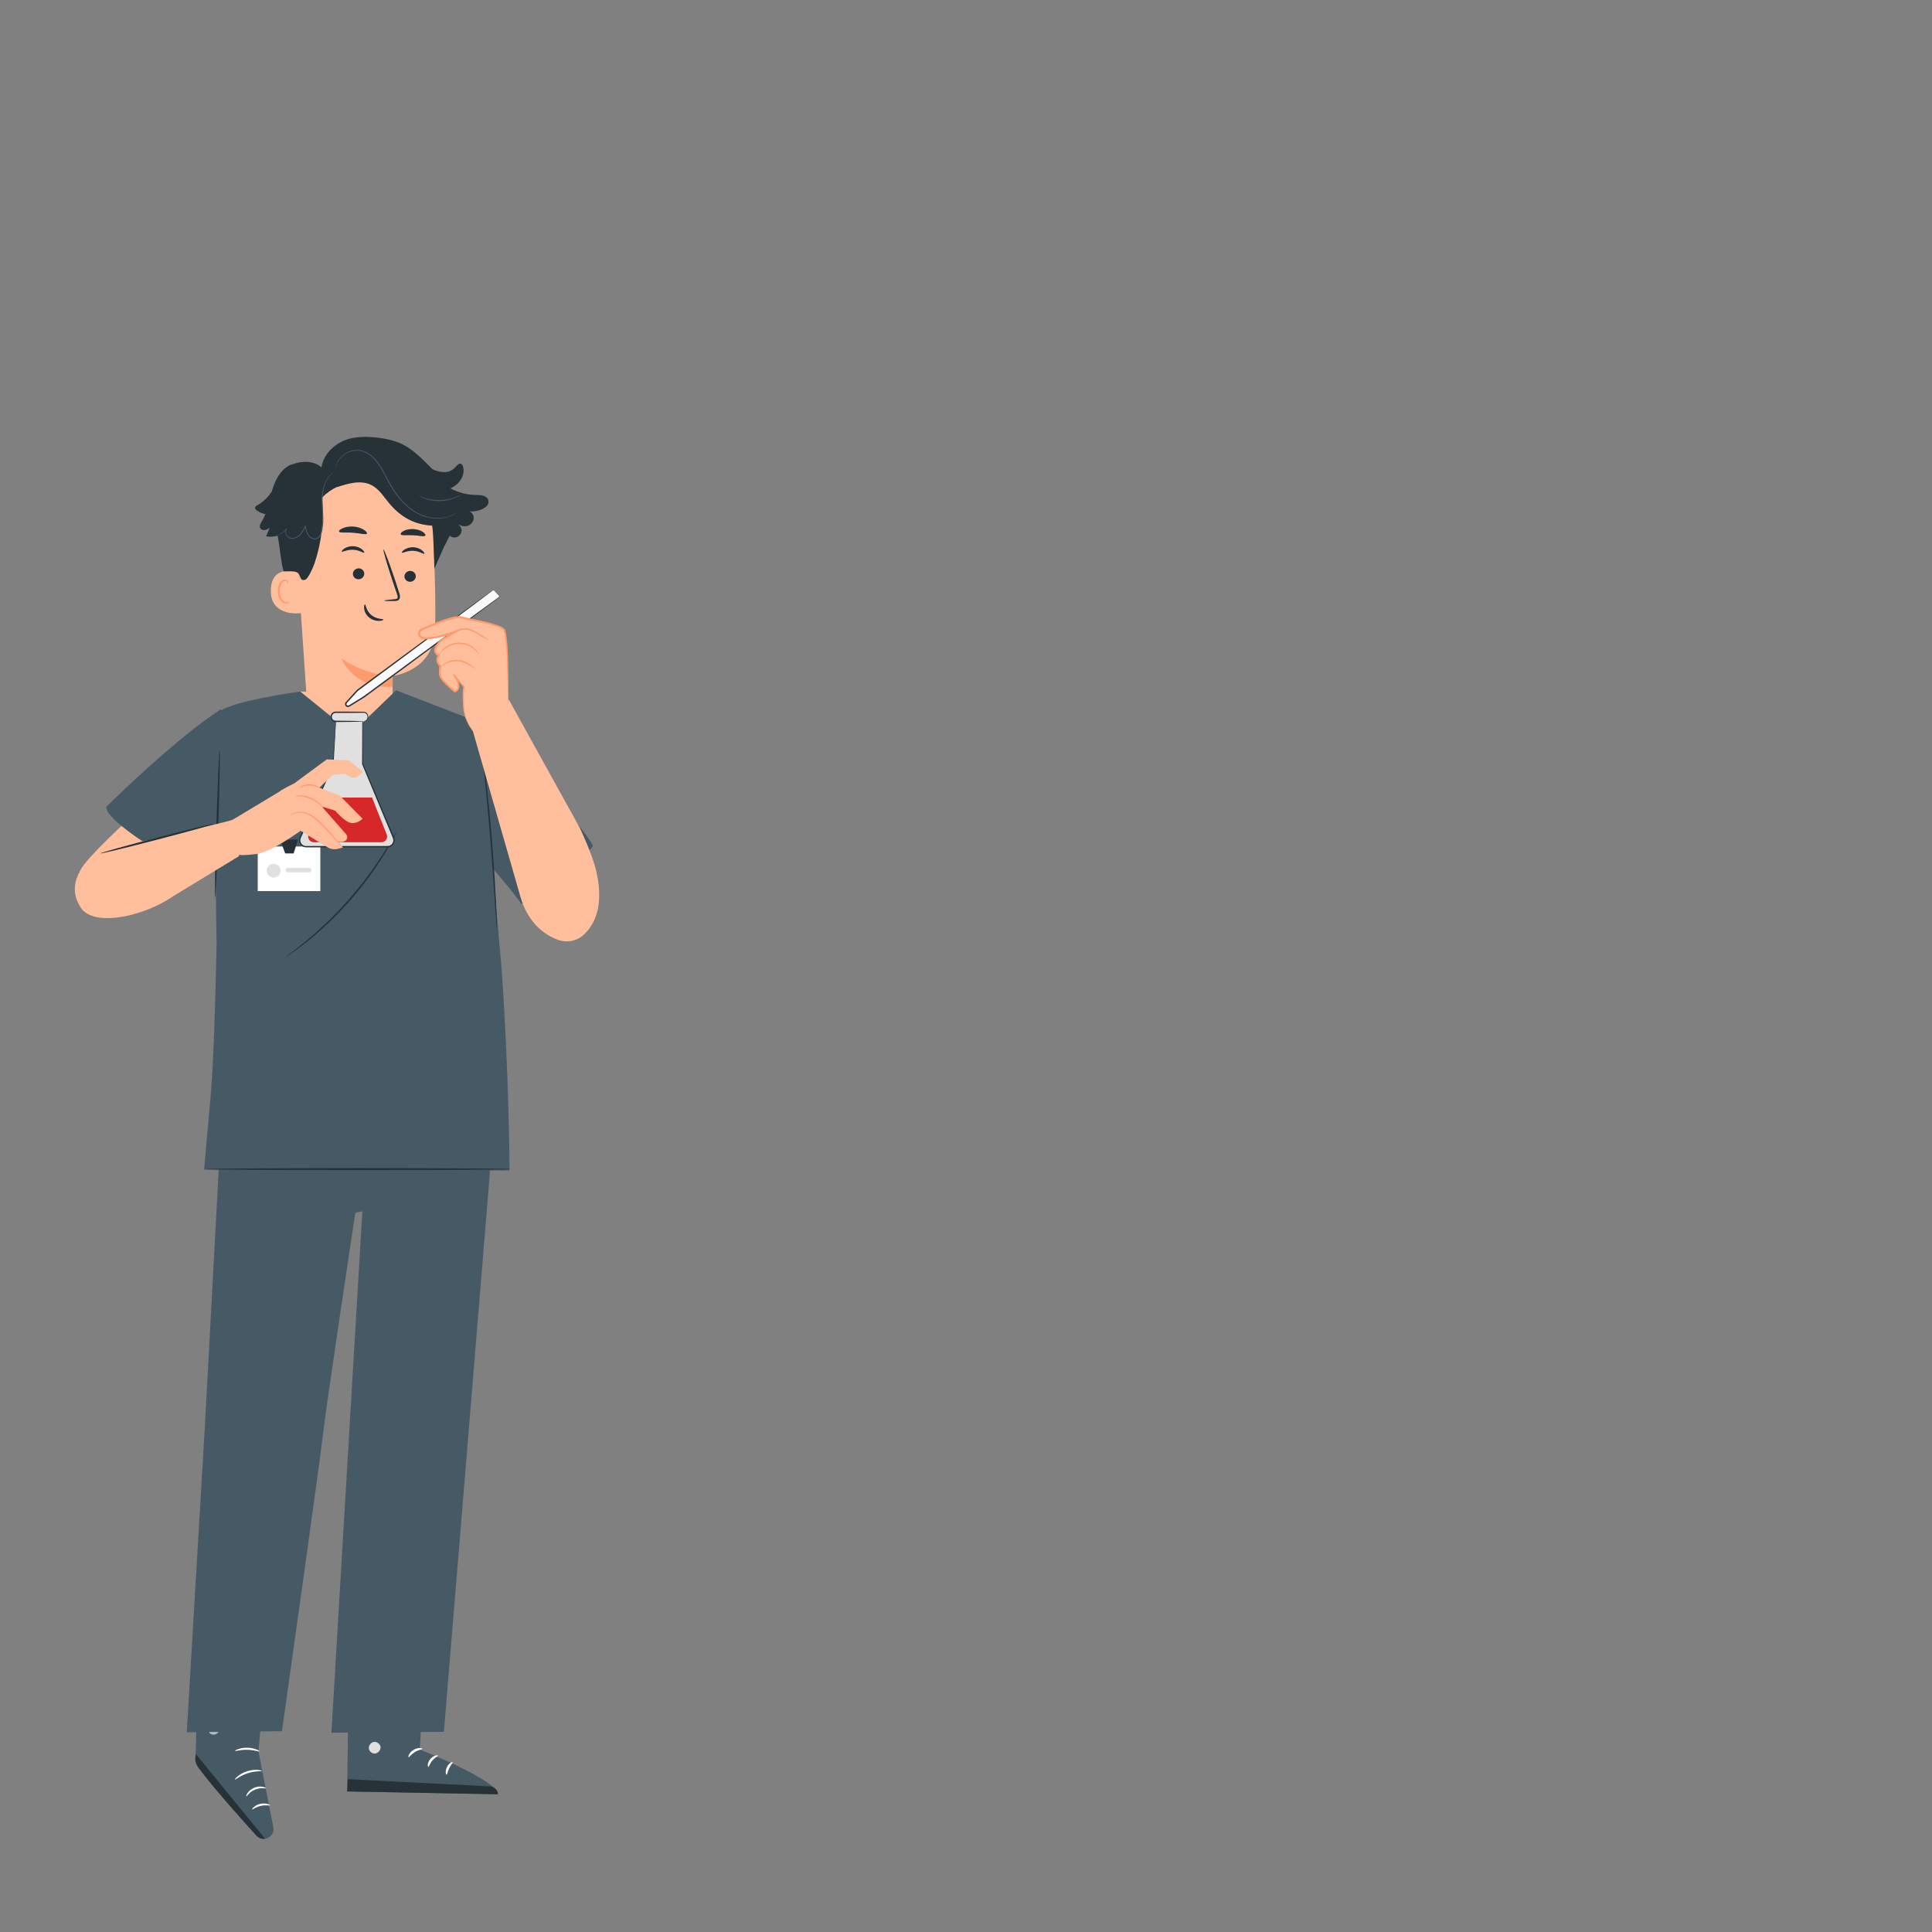 <svg xmlns="http://www.w3.org/2000/svg" viewBox="0 0 500 500"><rect x="0" y="0" width="500" height="500" fill="#808080" stroke="none"/><g id="freepik--Character_1--inject-110"><g><path d="M124.15,187.06s2.28-1.8,6.39,3.36c4.11,5.16,23.56,27.48,22.87,28.65s-17.96,16.19-18.67,14.64c-.71-1.55-10.59-12.85-10.59-12.85v-33.8Z" style="fill:#455a64;"></path><path d="M50.77,195.83c-.11,.84-29.49,25.84-30.13,29.89-.63,4.05,4.05,6.2,6.67,8.47s29.9-24.16,29.9-24.16l-6.44-14.21Z" style="fill:#ffbf9d;"></path><path d="M57.2,183.57s-9.34,5.42-29.45,24.98c-2.68,2.61,20.07,17.17,22.38,15.02,2.3-2.15,5.92-8.73,5.92-9.23s1.15-30.77,1.15-30.77Z" style="fill:#455a64;"></path><g><g><path d="M112.18,138.84c-.39-10.01-8.41-18.04-18.42-18.46l-.99-.04c-10.75,.18-16.61,9.42-16.13,20.17l2.92,43.04,15.44,6.72,6.57-6.04c0-3.03,.04-9.3,.06-9.3,0,0,10.38-1.18,10.93-11.48,.27-4.98-.02-15.28-.38-24.59Z" style="fill:#ffbf9d;"></path><path d="M101.63,174.91s-6.52,.11-13.26-4.52c0,0,2.91,7.89,13.24,7.38l.02-2.86Z" style="fill:#ff9a6c;"></path><path d="M107.61,149.14c0,.78-.67,1.42-1.48,1.43-.81,0-1.47-.61-1.46-1.39,0-.78,.67-1.42,1.48-1.43,.81,0,1.47,.61,1.46,1.39Z" style="fill:#263238;"></path><path d="M109.8,143.3c-.19,.18-1.27-.69-2.86-.75-1.58-.08-2.78,.68-2.94,.48-.08-.09,.12-.43,.64-.78,.51-.35,1.38-.67,2.37-.62,.99,.05,1.8,.44,2.26,.84,.47,.39,.62,.75,.53,.83Z" style="fill:#263238;"></path><path d="M94.27,148.48c0,.78-.67,1.42-1.48,1.43-.81,.01-1.47-.61-1.46-1.39,0-.78,.67-1.42,1.48-1.43,.81-.01,1.47,.61,1.46,1.39Z" style="fill:#263238;"></path><path d="M94.25,143.03c-.19,.18-1.27-.69-2.86-.75-1.58-.08-2.78,.68-2.94,.48-.08-.09,.12-.43,.64-.78,.51-.35,1.38-.67,2.37-.62,.99,.05,1.8,.44,2.26,.84,.47,.39,.62,.75,.53,.83Z" style="fill:#263238;"></path><path d="M99.43,155.44c0-.09,.99-.22,2.59-.36,.41-.02,.79-.09,.87-.36,.11-.29-.04-.73-.22-1.21-.34-1-.7-2.04-1.07-3.13-1.48-4.46-2.53-8.11-2.35-8.17,.18-.06,1.53,3.51,3.01,7.96,.36,1.1,.7,2.15,1.02,3.15,.13,.47,.38,1,.14,1.6-.12,.3-.43,.5-.69,.56-.26,.07-.49,.06-.69,.07-1.61,.02-2.61-.01-2.61-.1Z" style="fill:#263238;"></path><path d="M94.97,138.09c-.23,.4-1.75-.09-3.62-.21-1.87-.16-3.44,.11-3.62-.32-.07-.2,.26-.55,.93-.85,.67-.3,1.68-.52,2.8-.44,1.12,.08,2.09,.44,2.71,.84,.62,.39,.9,.79,.79,.98Z" style="fill:#263238;"></path><path d="M110.06,138.64c-.34,.35-1.62-.06-3.17-.11-1.55-.1-2.87,.17-3.17-.22-.13-.19,.09-.54,.67-.87,.57-.32,1.53-.58,2.6-.52,1.07,.06,1.98,.41,2.51,.79,.54,.38,.71,.76,.56,.93Z" style="fill:#263238;"></path><path d="M77.16,148.18c-.17-.08-7-2.39-7.07,4.67-.07,7.06,8.11,5.91,8.12,5.71s-1.06-10.38-1.06-10.38Z" style="fill:#ffbf9d;"></path><path d="M75.01,155.62s-.12,.08-.33,.18c-.2,.09-.55,.15-.92,.01-.74-.28-1.36-1.47-1.38-2.74-.01-.64,.13-1.25,.36-1.76,.22-.51,.56-.87,.93-.94,.37-.08,.64,.14,.72,.34,.09,.2,.05,.34,.08,.35,.02,.02,.15-.12,.1-.41-.03-.14-.11-.31-.27-.44-.17-.14-.42-.21-.68-.19-.54,.03-1.04,.53-1.3,1.08-.29,.56-.46,1.24-.44,1.96,.03,1.42,.75,2.76,1.77,3.07,.5,.13,.91-.01,1.13-.18,.22-.17,.26-.33,.23-.34Z" style="fill:#ff9a6c;"></path><path d="M94.45,156.42c.24-.02,.25,1.61,1.65,2.75,1.39,1.15,3.12,.96,3.13,1.18,.02,.1-.38,.32-1.11,.34-.72,.03-1.76-.2-2.61-.9-.85-.7-1.22-1.64-1.28-2.31-.06-.68,.11-1.08,.22-1.07Z" style="fill:#263238;"></path></g><g><path d="M126.43,129.55c-.11-.42-.41-.76-.77-.99-.8-.49-1.74-.43-2.64-.46-2.24-.06-4.46-.66-6.44-1.7,.7-.34,1.36-.77,1.91-1.31,1.15-1.13,1.83-2.86,1.32-4.39-.09-.29-.26-.59-.55-.68-.46-.15-.86,.3-1.19,.65-1.06,1.16-2.04,1.66-3.61,1.48-.97-.11-1.91-.34-2.67-.82-.03-.03-.06-.07-.09-.1-.36-.38-.72-.75-1.07-1.1h0c-2.63-2.67-4.89-4.52-7.23-5.49-3.43-1.43-9.19-2.05-12.79-1.15-3.6,.9-6.86,3.78-7.41,7.46-2-1.73-5.02-1.75-7.49-.79l-.06-.03c-2.74,.94-4.33,3.81-5.17,6.59-.05,.15-.09,.31-.13,.46-.94,1.45-2.21,2.7-3.72,3.55-.27,.15-.57,.34-.61,.64-.04,.3,.22,.55,.46,.73,.65,.48,1.41,.79,2.2,.94-.26,.66-.56,1.3-.93,1.91-.31,.52-.69,1.14-.43,1.69,.2,.42,.74,.6,1.2,.54,.47-.06,.88-.32,1.28-.56-.31,.73-.63,1.45-.94,2.18,.99,.18,2.01,.12,2.98-.16,.55,2.61,.93,7.45,1.58,9.22,1.87,.05,2.33-.14,3.27,.18,1.22,.42,.73,2.58,2.32,1.98,.81-.3,2.09-3.36,2.37-4.18,1.86-5.45,2.52-11.31,1.94-17.04,1.15-1.19,2.52-2.16,4.03-2.84l-.12,.11c2.9-.97,6.17-1.92,8.9-.53,2.11,1.08,3.34,3.29,4.9,5.07,2.97,3.37,6.36,5.19,10.84,5.43,.37,3.12,.43,8.22,.55,11.13l2.55-5.79v.02c.21-.34,.38-.68,.54-1.02l.06-.1h0c.26-.56,.51-1.11,.84-1.66l.03,.03c1.56,1.41,3.91-.69,2.68-2.4-.24-.34-.53-.64-.87-.89,.71,.68,1.78,1.02,2.73,.74,.95-.28,1.69-1.23,1.62-2.21-.05-.67-.52-1.28-1.13-1.55,1.27,.11,2.58-.15,3.69-.77,.73-.41,1.45-1.08,1.22-2Z" style="fill:#263238;"></path><path d="M86.45,122.17s-.44,.27-1.05,.94c-.61,.66-1.29,1.83-1.62,3.41-.17,.79-.28,1.67-.29,2.62-.01,.95,.05,1.97,.11,3.05,.06,1.07,.12,2.21,.04,3.39-.04,.59-.12,1.19-.25,1.78-.14,.59-.3,1.22-.75,1.73-.36,.41-.95,.58-1.46,.47-.52-.1-.97-.38-1.3-.76-.66-.78-.81-1.77-.97-2.64l.22,.03c-.36,.78-.74,1.54-1.28,2.15-.54,.61-1.28,1.01-2.02,1.07-.37,.03-.75-.03-1.06-.2-.32-.16-.56-.43-.72-.72-.15-.29-.23-.61-.21-.92,.02-.31,.14-.6,.34-.8l.11,.1c-.81,.9-1.65,1.38-2.24,1.64-.3,.13-.53,.21-.69,.26-.16,.05-.25,.06-.25,.06,0,0,.08-.04,.23-.1,.15-.06,.38-.15,.67-.29,.57-.28,1.39-.77,2.16-1.67l.11,.1c-.35,.36-.38,1.01-.09,1.53,.15,.26,.36,.5,.65,.64,.28,.14,.62,.2,.96,.17,.69-.06,1.37-.44,1.88-1.02,.51-.58,.88-1.33,1.23-2.1l.15-.33,.06,.36c.16,.87,.32,1.81,.92,2.52,.3,.34,.72,.59,1.17,.68,.45,.09,.93-.05,1.24-.4,.39-.43,.56-1.04,.69-1.61,.13-.58,.21-1.17,.25-1.75,.08-1.16,.03-2.29-.03-3.36-.05-1.07-.11-2.1-.09-3.06,.02-.96,.14-1.86,.33-2.66,.36-1.61,1.08-2.78,1.72-3.44,.64-.66,1.12-.87,1.12-.87Z" style="fill:#455a64;"></path><path d="M118.3,132.58s-.03,.03-.08,.07c-.07,.05-.16,.11-.26,.19-.11,.08-.26,.18-.44,.28-.18,.1-.38,.22-.63,.32-.96,.45-2.51,.88-4.43,.75-1.9-.13-4.18-.83-6.21-2.37-2.05-1.51-3.83-3.71-5.29-6.24-.74-1.26-1.33-2.55-2-3.74-.66-1.19-1.39-2.3-2.27-3.17-.88-.88-1.9-1.53-2.96-1.84-.53-.16-1.06-.2-1.57-.2-.51,.02-.99,.12-1.44,.26-.89,.29-1.62,.77-2.17,1.27-.55,.5-.93,1.04-1.18,1.5-.48,.94-.51,1.55-.55,1.54,0,0,0-.04,0-.11,.01-.09,.03-.19,.05-.32,.05-.28,.18-.68,.41-1.16,.25-.47,.62-1.03,1.17-1.55,.55-.52,1.29-1.03,2.21-1.34,.46-.15,.96-.26,1.49-.28,.53-.01,1.09,.03,1.63,.19,1.1,.31,2.16,.98,3.06,1.88,.91,.89,1.66,2.01,2.32,3.22,.67,1.2,1.27,2.49,2,3.73,1.44,2.5,3.2,4.68,5.21,6.18,1.99,1.53,4.21,2.23,6.09,2.38,1.89,.15,3.42-.25,4.38-.66,.97-.42,1.44-.8,1.45-.77Z" style="fill:#455a64;"></path><path d="M119.29,128.06s-.12,.1-.37,.25c-.25,.15-.62,.34-1.1,.54-.48,.2-1.07,.39-1.74,.55-.67,.14-1.43,.25-2.22,.27-.8,.01-1.55-.06-2.23-.18-.68-.13-1.28-.29-1.76-.48-.49-.18-.87-.35-1.12-.5-.26-.14-.39-.22-.38-.24,.02-.04,.59,.26,1.56,.57,.49,.16,1.08,.31,1.75,.42,.67,.1,1.41,.17,2.19,.16,.78-.02,1.52-.12,2.18-.25,.66-.14,1.25-.31,1.73-.49,.96-.36,1.52-.68,1.54-.64Z" style="fill:#455a64;"></path></g></g><g><path d="M109.74,432.7l-1.1,20.07s20.03,7.86,20.19,11.59l-38.99-.73,.43-31.34,19.47,.42Z" style="fill:#455a64;"></path><path d="M96.62,450.85c-.76,.19-1.3,1.03-1.13,1.8,.16,.77,1.01,1.32,1.77,1.14,.76-.18,1.44-1.17,1.19-1.91-.25-.74-1.28-1.34-1.97-.98" style="fill:#e0e0e0;"></path><path d="M89.84,463.61l.17-3.16,37.32,1.89s1.72,.79,1.5,2.01l-38.99-.73Z" style="fill:#263238;"></path><path d="M109.28,452.58c-.01,.19-.96,.26-1.91,.85-.96,.57-1.46,1.39-1.64,1.31-.17-.04,.13-1.17,1.29-1.87,1.15-.71,2.3-.46,2.26-.29Z" style="fill:#fff;"></path><path d="M113.34,454.35c.04,.19-.79,.49-1.45,1.29-.68,.77-.86,1.64-1.05,1.63-.18,.03-.29-1.09,.55-2.06,.83-.98,1.95-1.04,1.95-.85Z" style="fill:#fff;"></path><path d="M115.57,459.28c-.17,.04-.42-.92,.09-1.95,.5-1.04,1.41-1.43,1.48-1.27,.1,.16-.48,.71-.89,1.56-.42,.85-.49,1.65-.68,1.66Z" style="fill:#fff;"></path><path d="M109.02,447.98c-.08,.17-.95-.11-2.03-.05-1.08,.03-1.92,.38-2.02,.21-.11-.14,.72-.83,1.99-.87,1.27-.05,2.15,.57,2.05,.72Z" style="fill:#fff;"></path></g><g><path d="M69,429.05l-2.11,24.22,3.85,19.64c.28,1.42-.7,2.77-2.13,2.95h0c-.8,.1-1.6-.19-2.14-.78-3.48-3.79-16.19-17.79-15.94-19.56,.29-2.04,.53-25.7,.53-25.7l17.94-.78Z" style="fill:#455a64;"></path><path d="M68.61,475.87l-17.97-21.97-.07,1.03c-.06,.89,.2,1.77,.73,2.48,1.42,1.91,5.47,7.1,15.09,17.68,.56,.62,1.39,.91,2.22,.79h0Z" style="fill:#263238;"></path><g style="opacity:.6;"><path d="M56.12,446.38c.58,.46,.72,1.39,.29,1.99-.44,.6-1.38,.75-1.97,.3-.59-.45-.79-1.56-.29-2.11,.5-.55,1.62-.66,2.08-.09" style="fill:#fff;"></path></g><path d="M63.74,464.91c.13,.08,.76-1.16,2.25-1.75,1.47-.64,2.79-.21,2.83-.36,.02-.06-.27-.27-.83-.38-.56-.12-1.38-.09-2.2,.24-.81,.34-1.42,.91-1.73,1.38-.31,.48-.38,.84-.32,.86Z" style="fill:#fff;"></path><path d="M65.26,468.27c.11,.11,.94-.63,2.22-.91,1.27-.31,2.34,0,2.39-.15,.08-.12-1.06-.71-2.51-.37-1.46,.33-2.22,1.35-2.1,1.43Z" style="fill:#fff;"></path><path d="M60.79,460.54c.11,.12,1.38-1.02,3.33-1.63,1.94-.64,3.64-.45,3.65-.61,.05-.13-1.73-.58-3.82,.1-2.09,.66-3.28,2.06-3.16,2.14Z" style="fill:#fff;"></path><path d="M60.82,453.12c.06,.15,1.43-.32,3.18-.28,1.75,.02,3.1,.56,3.17,.41,.07-.11-1.27-.91-3.15-.94-1.88-.05-3.26,.69-3.19,.81Z" style="fill:#fff;"></path><path d="M61.26,445.99c.07,.15,1.47-.58,3.3-.37,1.84,.16,3.07,1.14,3.17,1.01,.04-.05-.2-.37-.74-.73-.53-.36-1.38-.72-2.37-.82-.99-.1-1.89,.09-2.49,.34-.6,.25-.9,.51-.87,.57Z" style="fill:#fff;"></path><path d="M64.61,444.26s.11-.32,.09-.92c-.02-.59-.13-1.47-.58-2.45-.23-.47-.47-1.06-1.13-1.43-.33-.18-.83-.15-1.14,.15-.31,.29-.42,.69-.45,1.07-.07,1.54,1.15,3.12,2.87,3.45,1.73,.3,3.37-.59,4.14-1.88,.17-.33,.3-.75,.14-1.17-.16-.43-.64-.62-.99-.58-.73,.06-1.21,.45-1.65,.73-.88,.62-1.44,1.29-1.78,1.78-.34,.49-.45,.8-.43,.81,.08,.07,.69-1.15,2.41-2.28,.43-.26,.93-.58,1.46-.6,.25,0,.47,.11,.54,.32,.08,.2,0,.5-.14,.77-.65,1.05-2.15,1.86-3.61,1.58-1.45-.27-2.53-1.65-2.48-2.89,.02-.3,.11-.59,.29-.76,.17-.16,.41-.2,.63-.09,.46,.22,.74,.75,.98,1.19,.91,1.85,.71,3.22,.82,3.2Z" style="fill:#fff;"></path></g><path d="M124.77,276.32s2.9,15.63,1.93,28.21c-.37,4.87-11.82,143.66-11.82,143.66l-29.11,.24,8.01-134.95-1.82,.39s-7.46,49.19-8.45,57.93c-.89,7.86-10.54,76.23-10.54,76.23l-24.63,.28,4.66-78.75,4.96-91.92,8.3-4.53,58.51,3.2Z" style="fill:#455a64;"></path><g><polygon points="64.95 183.28 77.69 178.98 101.05 180.05 111.73 185.15 95.14 219.07 84.22 217.48 64.95 183.28" style="fill:#ffbf9d;"></polygon><path d="M129.77,250.17c2.05,28.59,2.09,52.75,2.09,52.75l-79.04-.21,1.67-18.77c1.03-10.83,1.56-39.32,1.56-39.32,0,0-.9-56.7,.22-59.8,1.12-3.1,21.43-5.85,21.43-5.85l13.3,10.77,11.51-11.1s17.81,6.86,21.64,8.41l5.62,63.11Z" style="fill:#455a64;"></path><path d="M124.78,194.05s.05,.16,.1,.47c.05,.35,.12,.8,.2,1.34,.16,1.17,.38,2.86,.62,4.96,.49,4.19,1.08,9.99,1.6,16.41,.51,6.42,.86,12.24,1.08,16.45,.09,2.07,.17,3.76,.22,4.99,.01,.55,.03,1,.04,1.36,0,.31,0,.47-.02,.47-.01,0-.04-.16-.07-.47-.03-.35-.07-.8-.11-1.35-.09-1.23-.21-2.92-.35-4.98-.29-4.21-.69-10.02-1.2-16.44-.51-6.41-1.06-12.22-1.47-16.41-.2-2.06-.37-3.74-.49-4.97-.05-.55-.09-1-.12-1.35-.02-.31-.03-.47-.01-.48Z" style="fill:#263238;"></path><g><g><rect x="66.7" y="219.07" width="16.2" height="11.54" style="fill:#fff;"></rect><path d="M72.6,225.33c0,.98-.79,1.78-1.78,1.78s-1.78-.79-1.78-1.78,.79-1.78,1.78-1.78,1.78,.79,1.78,1.78Z" style="fill:#e0e0e0;"></path><rect x="73.93" y="224.61" width="6.62" height="1.14" rx=".45" ry=".45" style="fill:#e0e0e0;"></rect></g><polyline points="73.81 220.86 72.48 217.28 77.12 217.28 75.99 220.86 73.81 220.86" style="fill:#263238;"></polyline></g><path d="M102.63,215.31s-.05,.15-.18,.41c-.15,.3-.34,.67-.58,1.13-.5,.98-1.28,2.37-2.31,4.05-1.02,1.69-2.31,3.64-3.84,5.75-1.54,2.1-3.31,4.35-5.3,6.61-2,2.25-4.01,4.28-5.91,6.07-1.91,1.77-3.69,3.3-5.24,4.51-1.54,1.22-2.82,2.17-3.73,2.79-.42,.29-.77,.52-1.05,.71-.24,.16-.37,.24-.38,.22s.11-.11,.33-.29c.27-.21,.6-.46,1-.77,.88-.66,2.13-1.64,3.64-2.88,1.52-1.24,3.27-2.79,5.16-4.56,1.87-1.79,3.87-3.83,5.86-6.07,1.98-2.25,3.75-4.48,5.3-6.56,1.53-2.09,2.85-4.02,3.89-5.68,1.05-1.66,1.87-3.02,2.41-3.97,.26-.44,.47-.8,.64-1.09,.15-.25,.24-.37,.25-.37Z" style="fill:#263238;"></path></g><path d="M56.85,194.12c.14,0,0,8.55-.33,19.09-.33,10.54-.71,19.08-.85,19.08-.14,0,0-8.55,.33-19.09,.33-10.54,.71-19.08,.85-19.07Z" style="fill:#263238;"></path><path d="M20.66,234.49c2.81,5.55,16.04,3.07,24.29-2.63l16.91-10.29-.63-9.72c-5.27,1.83-26.63,5.81-36.86,9.51,0,0-8.08,5.85-3.71,13.13m2.78-.54l.03,.04-.03-.04Z" style="fill:#ffbf9d;"></path><g><path d="M127.93,152.91l1.16,1.11c.18,.18,.16,.47-.04,.62l-34.93,25.76-.03,.02-3.73,2.3c-.57,.35-1.19-.39-.74-.89l2.81-3.1s.04-.04,.06-.05l34.91-25.8c.16-.12,.38-.1,.53,.03Z" style="fill:#fafafa;"></path><path d="M127.93,152.91s-.05-.09-.23-.13c-.09-.02-.21,0-.32,.07-.11,.07-.23,.16-.36,.25-.56,.4-1.35,.97-2.36,1.71-2.06,1.51-5.01,3.66-8.66,6.33-3.65,2.69-7.99,5.88-12.81,9.42-2.41,1.78-4.94,3.64-7.56,5.57-.65,.48-1.32,.97-1.98,1.46-.33,.25-.67,.49-1,.74l-.25,.19c-.12,.1-.17,.17-.24,.25l-.42,.47c-.57,.62-1.13,1.25-1.71,1.88l-.43,.47c-.13,.12-.36,.42-.3,.7,.03,.28,.22,.53,.48,.64,.13,.05,.28,.07,.42,.04,.14-.03,.27-.11,.35-.16,.74-.45,1.47-.9,2.19-1.35,.36-.22,.72-.45,1.09-.67l.27-.17s.09-.05,.15-.09l.13-.09,.51-.38c1.35-1,2.69-1.98,4-2.95,2.62-1.94,5.15-3.8,7.55-5.58,4.81-3.56,9.13-6.77,12.78-9.47,3.62-2.7,6.55-4.88,8.59-6.41,.51-.38,.95-.71,1.35-1.02,.2-.2,.14-.54-.04-.67-.15-.14-.29-.27-.41-.38-.24-.22-.42-.38-.56-.51-.13-.11-.19-.17-.2-.17,0,0,.05,.07,.17,.19,.13,.13,.31,.31,.54,.54,.12,.12,.25,.25,.4,.39,.15,.12,.18,.38,.02,.53-.39,.29-.85,.62-1.35,.98-2.06,1.5-5.02,3.66-8.66,6.32-3.65,2.68-8,5.87-12.82,9.41-2.41,1.77-4.94,3.64-7.56,5.56-1.31,.97-2.65,1.95-4,2.95l-.51,.37-.13,.09s-.08,.05-.12,.08l-.27,.17c-.36,.22-.72,.44-1.09,.67-.73,.45-1.46,.9-2.19,1.35-.18,.12-.3,.14-.45,.09-.13-.06-.25-.2-.26-.35-.01-.16,.04-.25,.21-.42l.43-.47c.57-.63,1.14-1.26,1.71-1.88l.42-.47c.07-.07,.15-.17,.19-.2l.25-.19c.34-.25,.67-.5,1-.74,.67-.49,1.33-.98,1.98-1.47,2.62-1.94,5.14-3.81,7.54-5.59,4.8-3.57,9.13-6.78,12.76-9.48,3.61-2.7,6.54-4.89,8.59-6.42,1-.75,1.78-1.34,2.32-1.76,.27-.2,.45-.39,.63-.35,.17,.02,.23,.1,.23,.09Z" style="fill:#263238;"></path></g><g><g><g><path d="M87.01,185.03l-.81,12.95-8.49,18.8c-.5,1.1,.31,2.34,1.51,2.34h21.08c1.18,0,1.99-1.21,1.53-2.3l-7.98-19.11v-12.69h-6.84Z" style="fill:#e0e0e0;"></path><path d="M87.01,185.03s.16,.01,.47,.02c.32,0,.76,.01,1.33,.02,1.18,.01,2.87,.03,5.04,.05l-.09-.09c-.01,3.22-.03,7.55-.05,12.69v.05c1.64,3.92,3.5,8.4,5.52,13.25,.51,1.21,1.02,2.45,1.55,3.71,.26,.63,.53,1.27,.79,1.91,.15,.33,.24,.6,.21,.93-.02,.31-.15,.61-.35,.86-.21,.23-.49,.42-.8,.48-.3,.06-.67,.03-1.03,.04-.71,0-1.43,0-2.16,0h-4.39c-3.77,0-7.44,0-10.98,0-.88,0-1.76,0-2.62,0-.44,.02-.8-.05-1.12-.29-.3-.23-.52-.58-.58-.95-.07-.39,.04-.73,.23-1.12,.17-.38,.34-.76,.51-1.14,.34-.75,.67-1.49,1-2.22,2.62-5.85,4.94-11.02,6.82-15.2v-.04c.24-4.03,.42-7.25,.54-9.49,.06-1.1,.1-1.96,.13-2.57,.01-.28,.02-.5,.03-.67,0-.15,0-.23,0-.24,0,0-.01,.07-.03,.21-.01,.16-.03,.38-.05,.65-.04,.6-.11,1.45-.19,2.54-.16,2.25-.38,5.49-.66,9.55v-.04c-1.89,4.17-4.23,9.33-6.88,15.17-.33,.73-.67,1.47-1.01,2.22-.17,.38-.34,.75-.51,1.13-.18,.35-.35,.85-.25,1.31,.07,.46,.34,.89,.71,1.17,.19,.14,.41,.24,.64,.3,.23,.06,.48,.06,.68,.06,.86,0,1.74,0,2.62,0,3.53,0,7.21,0,10.98,0h6.55c.36-.01,.7,.03,1.1-.05,.39-.08,.73-.31,.99-.6,.25-.3,.41-.67,.43-1.06,.04-.38-.1-.79-.24-1.09-.27-.64-.53-1.28-.8-1.9-.53-1.26-1.05-2.5-1.56-3.71-2.04-4.85-3.91-9.32-5.56-13.23v.05c0-5.14-.03-9.47-.04-12.69v-.09h-.09c-2.19,.02-3.9,.04-5.09,.05-.56,0-1,.02-1.31,.02-.29,0-.44,.02-.44,.02Z" style="fill:#263238;"></path></g><g><rect x="85.73" y="184.35" width="9.48" height="2.35" rx="1.14" ry="1.14" style="fill:#e0e0e0;"></rect><path d="M94.08,186.7s.35,.12,.82-.26c.22-.18,.42-.53,.41-.95,.02-.42-.22-.94-.73-1.17-.25-.13-.55-.12-.81-.12-.27,0-.55,0-.84-.01-.58,0-1.2-.01-1.84-.02-1.31,0-2.73,0-4.23-.01-.44,0-.85,.23-1.09,.58-.12,.18-.19,.38-.21,.58-.02,.21-.01,.39,.04,.6,.11,.39,.42,.71,.78,.85,.18,.07,.39,.09,.56,.09,.17,0,.33,0,.49,0,1.28-.01,2.44-.03,3.45-.04,.93-.02,1.7-.04,2.33-.06,.55-.02,.85-.04,.85-.07s-.3-.05-.85-.07c-.62-.02-1.4-.03-2.33-.06-1.01-.01-2.17-.02-3.45-.04-.33-.02-.67,.04-.93-.07-.27-.1-.49-.34-.57-.63-.07-.28-.05-.64,.13-.89,.17-.26,.48-.42,.8-.42,1.49,0,2.92,0,4.23-.01,.65,0,1.26-.01,1.84-.02,.29,0,.57,0,.84-.01,.28,0,.5-.02,.71,.07,.41,.17,.63,.58,.63,.94,.03,.37-.13,.67-.31,.85-.38,.37-.74,.32-.73,.36Z" style="fill:#263238;"></path></g><path d="M83.78,206.4c-.07,.14-2.58,6.28-3.92,9.56-.39,.96,.32,2.01,1.35,2.01h17.52c1.03,0,1.74-1.04,1.36-2l-3.8-9.57h-12.51Z" style="fill:#D62828;"></path></g><g><path d="M72.32,204.88c.41-.49,3.82-2.14,3.82-2.14l8.43-6.21,5.62,.21,3.72,2.96s-1.57,2.4-3.46,1.29-1.06-.74-1.06-.74l-3.21,.28-3.53,3.32,5.32,2.09,5.87,5.95s-1.49,1.53-3.27,1.02c-1.58-.46-3.81-3.1-3.81-3.1l-3.49-1.1,6.3,7.19c.43,.5,.38,1.29-.17,1.66-.53,.35-1.13,.43-1.78,.27l1.14,1.49-1.26,.34c-.94,.25-1.95,.11-2.78-.4l-6.93-4.27s-7.54,5.55-11.44,6.03c-3.91,.49-4.58,.18-4.58,.18l-2.82-8.29,13.35-8.03Z" style="fill:#ffbf9d;"></path><path d="M75,211.3s.19-.17,.55-.41c.36-.24,.96-.5,1.74-.56,.78-.07,1.71,.08,2.63,.56,.93,.46,1.82,1.2,2.69,2.03,1.76,1.67,3.21,3.33,4.27,4.52,.49,.55,.91,1.02,1.26,1.41,.3,.33,.48,.51,.49,.49,.02-.01-.12-.22-.4-.57-.27-.35-.67-.86-1.18-1.48-1.02-1.23-2.45-2.92-4.22-4.61-.88-.84-1.81-1.6-2.79-2.06-.97-.48-1.98-.62-2.79-.52-.82,.1-1.43,.41-1.79,.69-.36,.28-.49,.5-.48,.51Z" style="fill:#ff9a6c;"></path><path d="M76.41,206c0,.11,1.89-.14,3.97,.77,2.1,.87,3.23,2.41,3.31,2.33,.03-.02-.2-.43-.73-.98-.52-.55-1.37-1.2-2.45-1.66-1.07-.46-2.13-.62-2.89-.62-.76,0-1.22,.11-1.21,.15Z" style="fill:#ff9a6c;"></path><path d="M77.59,203.87c.05,.09,1.1-.6,2.57-.56,1.48,0,2.51,.72,2.56,.63,.02-.03-.2-.26-.64-.5-.44-.24-1.13-.46-1.91-.47-.78,0-1.47,.19-1.92,.41-.45,.22-.68,.45-.66,.48Z" style="fill:#ff9a6c;"></path></g></g><path d="M134.66,231.99l-12.84-44.72,9.85-6.22,18.38,33.2s3.21,6.7,4.24,11.12c1.83,7.85,.35,13.33-3.33,16.64-1.77,1.6-4.33,2.04-6.57,1.22-3.19-1.18-7.68-4.08-9.74-11.24Z" style="fill:#ffbf9d;"></path><path d="M25.97,220.86c-.04-.14,6.53-1.97,14.66-4.08,8.13-2.12,14.76-3.72,14.79-3.58,.04,.14-6.53,1.97-14.66,4.08-8.13,2.12-14.76,3.72-14.79,3.58Z" style="fill:#263238;"></path><g><path d="M109.17,165.01c-.93-.38-.92-1.71,0-2.11,2.69-1.18,8.48-3.58,10.09-3.13,2.13,.6,10.52,1.86,11.23,3.29,.71,1.43,.88,8.25,.88,8.25l.17,10.89-9,7.19s-2.29-2.66-2.54-6.06c-.34-4.58,.07-5.54,.07-5.54l-2.74-3.2s2.77,3.45,.35,4.42c0,0-3.26-2.74-3.69-3.83s-.03-2.8-.03-2.8c0,0-1.58-1.31-.38-2.76,0,0-1.68-.53-.68-2.33,1-1.8,2.94-2.57,2.94-2.57l1.84-1.16s-6.37,2.33-8.52,1.46Z" style="fill:#ffbf9d;"></path><path d="M123.04,173.08s-.39-.42-1.13-.95c-.73-.51-1.86-1.24-3.31-1.35-1.43-.12-2.7,.35-3.47,.86-.78,.51-1.11,1-1.08,1.02,.04,.04,.43-.37,1.21-.8,.77-.43,1.97-.83,3.31-.72,1.34,.1,2.44,.75,3.2,1.21,.76,.47,1.23,.78,1.27,.74Z" style="fill:#ff9a6c;"></path><path d="M124.03,169.41s-.05-.18-.21-.45c-.17-.27-.45-.65-.87-1.04-.82-.79-2.32-1.64-4.12-1.63-1.8,.02-3.29,.88-4.11,1.68-.42,.4-.7,.78-.86,1.05-.16,.28-.23,.44-.21,.45,.06,.04,.39-.59,1.24-1.32,.82-.72,2.25-1.49,3.94-1.51,1.69,0,3.12,.75,3.95,1.46,.85,.72,1.2,1.34,1.25,1.31Z" style="fill:#ff9a6c;"></path><path d="M126.69,165.67c.02-.05-.63-.32-1.57-.95-.47-.31-1.03-.69-1.68-1.09-.65-.39-1.41-.78-2.3-.95-.89-.16-1.77-.03-2.49,.24-.73,.26-1.31,.63-1.78,.96-.93,.68-1.4,1.21-1.38,1.24,.04,.05,.57-.42,1.52-1.03,.48-.3,1.06-.63,1.75-.86,.69-.24,1.5-.35,2.32-.2,.82,.15,1.55,.52,2.2,.88,.62,.37,1.19,.71,1.71,1.02,.99,.58,1.69,.77,1.7,.73Z" style="fill:#ff9a6c;"></path></g><path d="M131.54,182.19s-.02-.08-.03-.24c0-.19-.02-.43-.04-.72-.02-.68-.05-1.6-.09-2.77-.03-1.22-.07-2.68-.11-4.38-.04-1.71-.06-3.65-.22-5.79-.08-1.07-.17-2.19-.33-3.34-.09-.57-.18-1.17-.38-1.69-.17-.45-.83-.68-1.38-.91-2.34-.86-5.02-1.32-7.8-1.9-.69-.14-1.42-.31-2.1-.46-.63-.08-1.37,.09-2.07,.26-1.42,.37-2.85,.89-4.28,1.45-.72,.28-1.44,.57-2.16,.88l-1.08,.47c-.38,.14-.59,.31-.69,.63-.1,.3-.03,.65,.17,.87,.19,.22,.56,.31,.94,.35,.76,.08,1.56-.01,2.36-.14,1.84-.32,3.64-.86,5.36-1.46l2.15-.75-1.93,1.21c-.62,.39-1.23,.77-1.84,1.16h-.01l-.03,.02c-1,.45-1.93,1.17-2.55,2.05-.31,.44-.56,.93-.55,1.39,0,.45,.4,.83,.82,.99l.34,.12-.22,.27c-.3,.37-.46,.82-.36,1.25,.09,.43,.38,.86,.71,1.16l.11,.1-.03,.14c-.14,.67-.21,1.39-.14,2.04,.04,.33,.12,.63,.3,.89,.17,.27,.4,.53,.62,.78,.91,.99,1.89,1.88,2.85,2.71l-.22-.04c.38-.17,.69-.43,.79-.8,.11-.36,.05-.78-.06-1.17-.25-.78-.69-1.5-1.16-2.13l.3-.25c.97,1.15,1.88,2.22,2.72,3.21l.06,.07-.03,.11c-.21,.84-.2,1.8-.21,2.64,0,.85,.04,1.66,.08,2.41,.05,1.5,.44,2.73,.84,3.69,.41,.96,.83,1.65,1.13,2.11,.3,.46,.47,.68,.46,.69,0,0-.06-.04-.15-.15-.09-.11-.22-.27-.39-.49-.32-.44-.78-1.13-1.22-2.09-.43-.96-.87-2.22-.94-3.74-.06-.75-.11-1.56-.12-2.42,0-.87-.05-1.75,.2-2.78l.03,.18c-.85-.99-1.77-2.04-2.76-3.18l.3-.25c.51,.66,.96,1.39,1.25,2.25,.13,.43,.21,.92,.07,1.42-.14,.51-.58,.88-1.04,1.08l-.12,.05-.1-.09c-.98-.83-1.97-1.71-2.91-2.73-.23-.26-.46-.52-.67-.84-.22-.32-.33-.71-.37-1.08-.09-.74-.01-1.47,.14-2.21l.08,.24c-.42-.38-.75-.84-.88-1.43-.14-.59,.09-1.23,.46-1.67l.12,.39c-.59-.2-1.14-.73-1.17-1.43-.02-.67,.3-1.23,.63-1.71,.69-.98,1.65-1.73,2.77-2.24l-.04,.02c.61-.38,1.22-.77,1.84-1.16l.23,.46c-1.75,.61-3.55,1.16-5.45,1.49-.82,.13-1.65,.24-2.51,.14-.41-.05-.9-.14-1.26-.52-.34-.38-.43-.92-.28-1.38,.07-.23,.21-.45,.39-.61,.18-.17,.42-.27,.59-.34l1.09-.47c.73-.31,1.45-.6,2.17-.88,1.45-.56,2.88-1.08,4.34-1.46,.74-.17,1.46-.37,2.28-.26,.74,.17,1.4,.33,2.11,.47,2.78,.6,5.45,1.07,7.86,1.97,.3,.11,.59,.26,.88,.41l.41,.29c.11,.14,.28,.29,.31,.45,.23,.62,.31,1.21,.39,1.8,.15,1.17,.23,2.3,.3,3.38,.13,2.15,.13,4.1,.14,5.81,0,1.7,.02,3.16,.03,4.38,0,1.17,0,2.09,0,2.77,0,.29-.01,.53-.01,.72,0,.16-.01,.25-.02,.25Z" style="fill:#ff9a6c;"></path><path d="M132.15,302.57c0,.14-17.62,.26-39.35,.26s-39.36-.12-39.36-.26,17.62-.26,39.36-.26,39.35,.12,39.35,.26Z" style="fill:#263238;"></path></g></g></svg>
